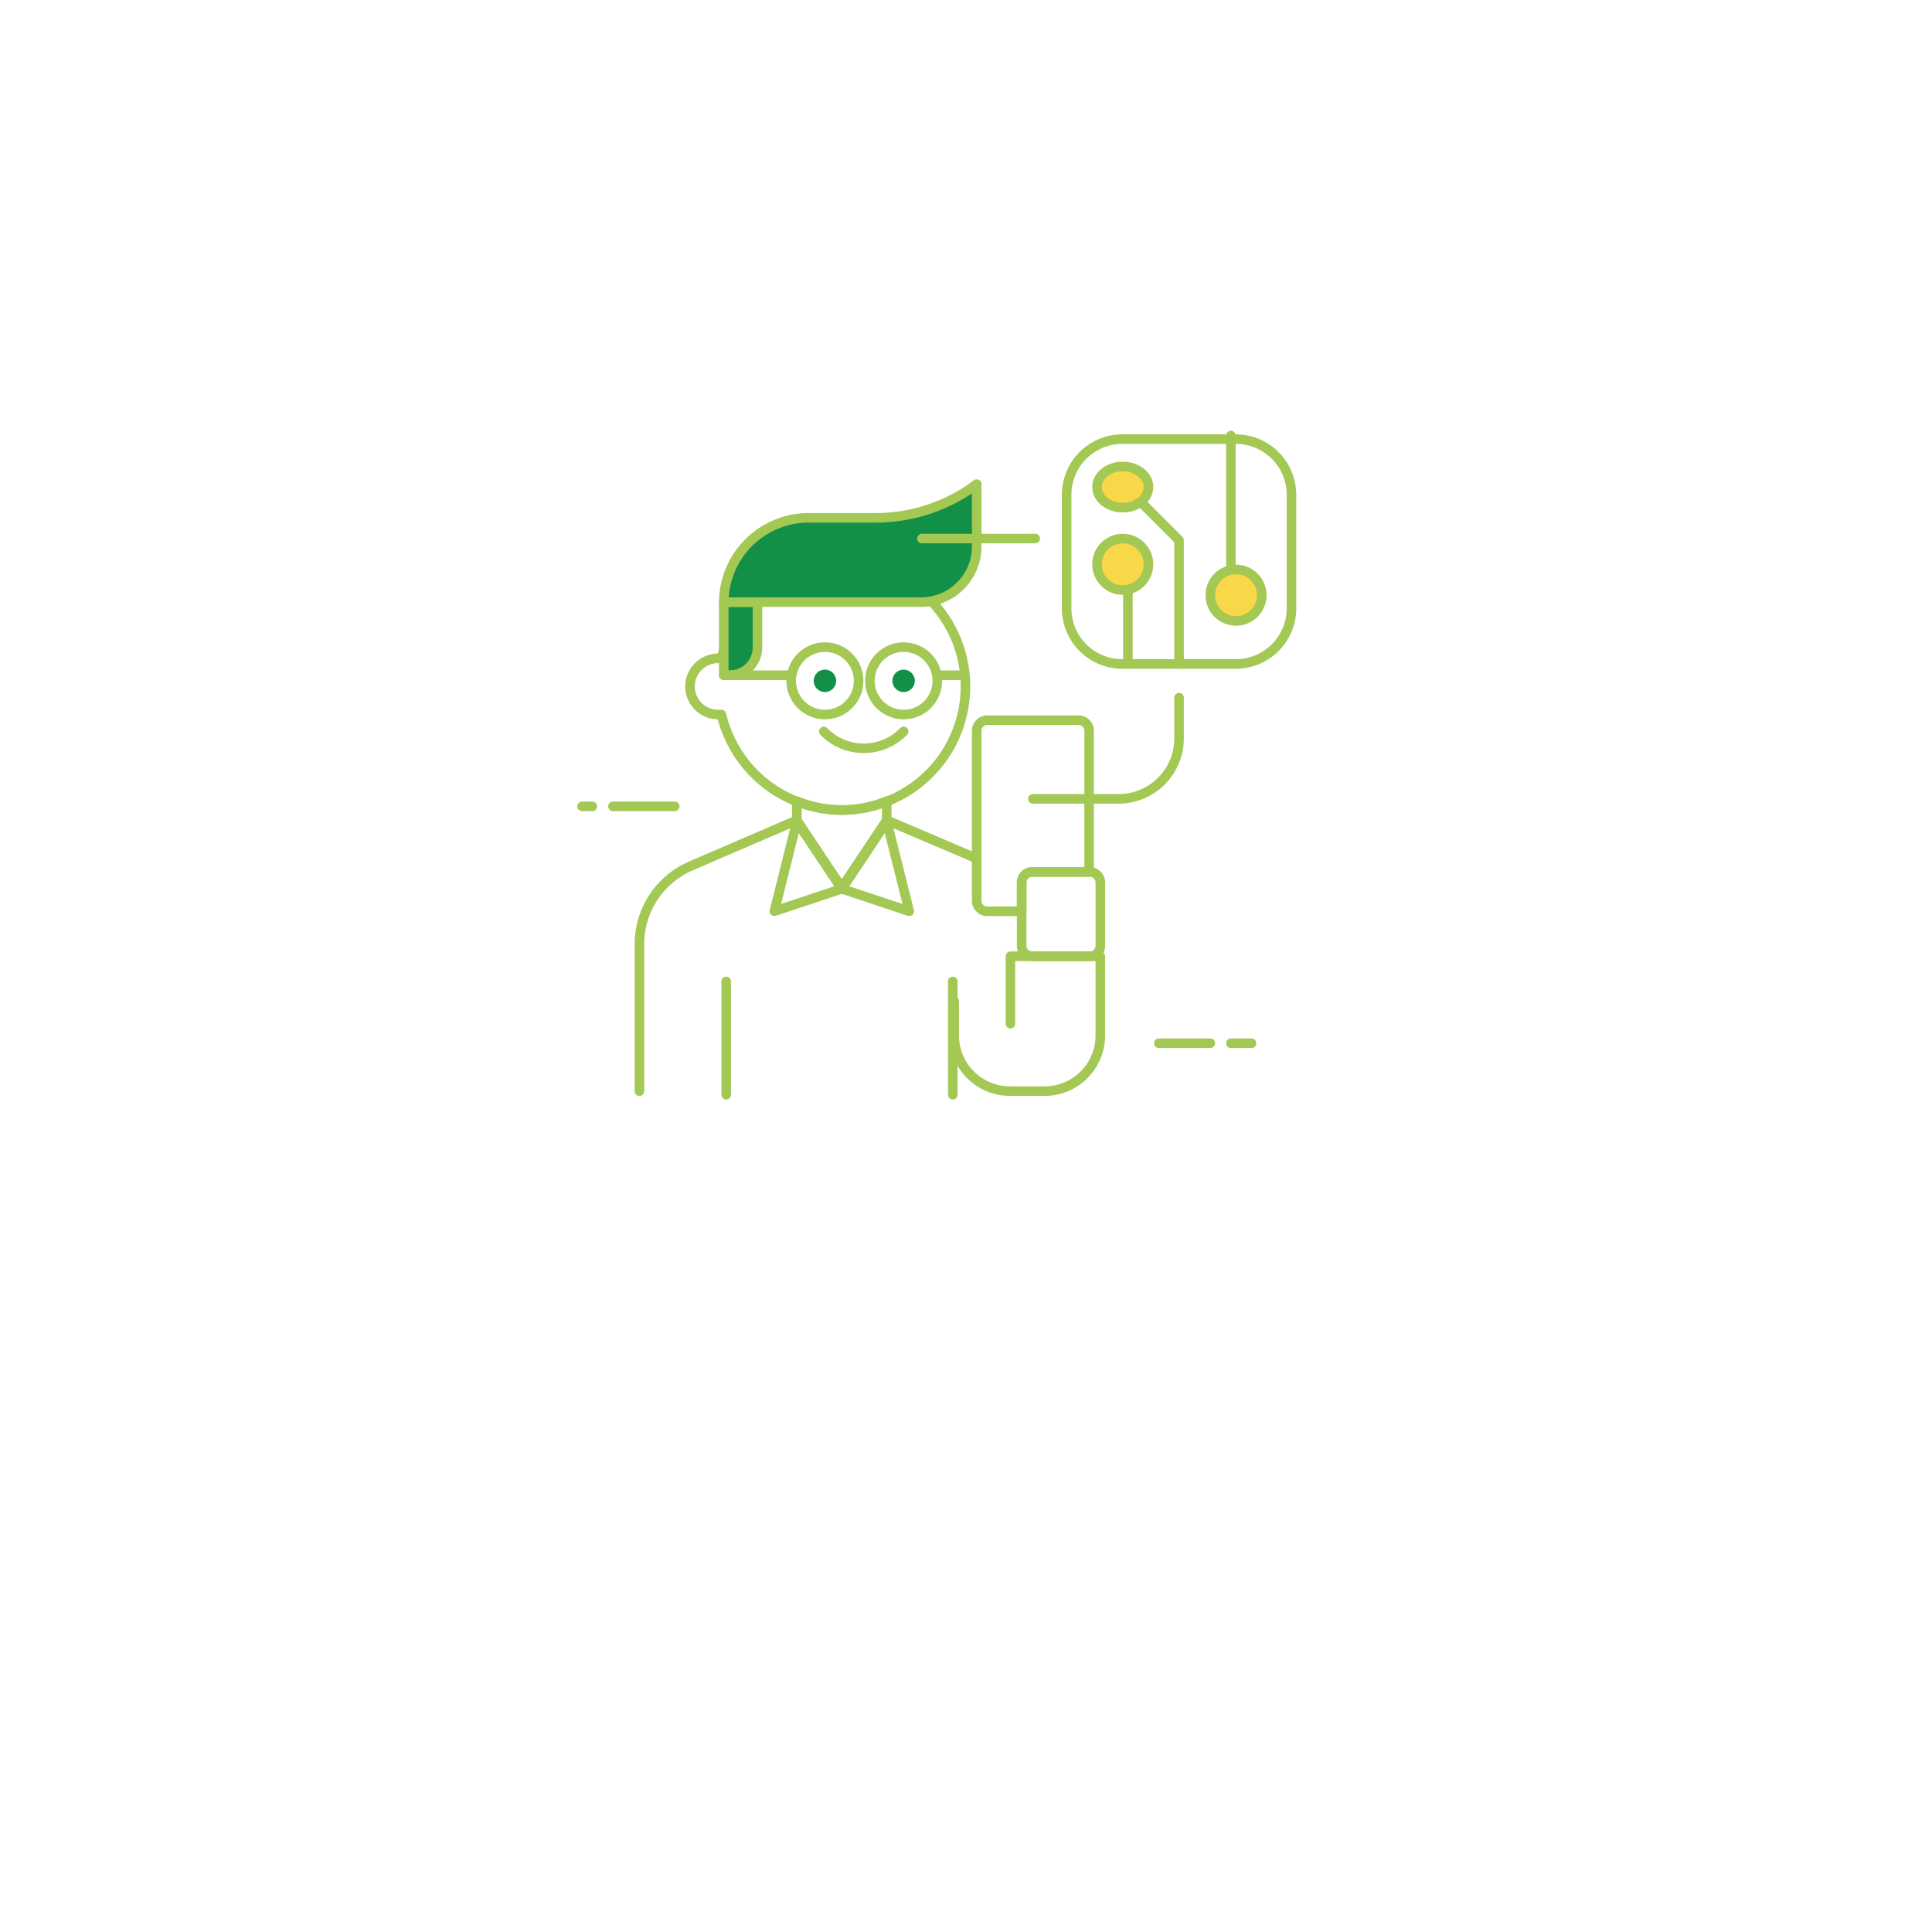 <svg xmlns="http://www.w3.org/2000/svg" xmlns:xlink="http://www.w3.org/1999/xlink" width="202" height="202" viewBox="0 0 202 202">
  <defs>
    <filter id="Rectangle_4" x="0" y="0" width="202" height="202" filterUnits="userSpaceOnUse">
      <feOffset dx="3" dy="21" input="SourceAlpha"/>
      <feGaussianBlur stdDeviation="15" result="blur"/>
      <feFlood flood-color="#129048" flood-opacity="0.149"/>
      <feComposite operator="in" in2="blur"/>
      <feComposite in="SourceGraphic"/>
    </filter>
  </defs>
  <g id="Group_4475" data-name="Group 4475" transform="translate(42 24)">
    <g transform="matrix(1, 0, 0, 1, -42, -24)" filter="url(#Rectangle_4)">
      <rect id="Rectangle_4-2" data-name="Rectangle 4" width="112" height="112" rx="15" transform="translate(42 24)" fill="#fff"/>
    </g>
    <g id="Group_4417" data-name="Group 4417" transform="translate(-404.5 -1759.5)">
      <rect id="Rectangle_333" data-name="Rectangle 333" width="85" height="85" transform="translate(418 1773)" fill="none"/>
      <g id="Digital_Man" transform="translate(422.971 1778.387)">
        <g id="Group_4348" data-name="Group 4348" transform="translate(0.382 2.653)">
          <g id="Group_4341" data-name="Group 4341" transform="translate(60.304 63.535)">
            <line id="Line_14" data-name="Line 14" x2="5.384" transform="translate(0)" fill="none" stroke="#a3c854" stroke-linecap="round" stroke-linejoin="round" stroke-miterlimit="10" stroke-width="1"/>
            <line id="Line_15" data-name="Line 15" x2="2.154" transform="translate(7.538)" fill="none" stroke="#a3c854" stroke-linecap="round" stroke-linejoin="round" stroke-miterlimit="10" stroke-width="1"/>
          </g>
          <g id="Group_4342" data-name="Group 4342" transform="translate(0 38.768)">
            <line id="Line_16" data-name="Line 16" x1="6.461" transform="translate(3.231)" fill="none" stroke="#a3c854" stroke-linecap="round" stroke-linejoin="round" stroke-miterlimit="10" stroke-width="1"/>
            <line id="Line_17" data-name="Line 17" x1="1.077" fill="none" stroke="#a3c854" stroke-linecap="round" stroke-linejoin="round" stroke-miterlimit="10" stroke-width="1"/>
          </g>
          <g id="Group_4343" data-name="Group 4343" transform="translate(50.669 0)">
            <path id="Path_41440" data-name="Path 41440" d="M61.131,26.508H49.377A5.82,5.82,0,0,1,43.5,20.631V8.877A5.82,5.82,0,0,1,49.377,3H61.131a5.82,5.82,0,0,1,5.877,5.877V20.631A5.82,5.82,0,0,1,61.131,26.508Z" transform="translate(-43.5 -2.626)" fill="#fff" stroke="#a3c854" stroke-linecap="round" stroke-linejoin="round" stroke-miterlimit="10" stroke-width="1"/>
            <circle id="Ellipse_124" data-name="Ellipse 124" cx="2.692" cy="2.692" r="2.692" transform="translate(3.175 10.769)" fill="#f8d848" stroke="#a3c854" stroke-linecap="round" stroke-linejoin="round" stroke-miterlimit="10" stroke-width="1"/>
            <line id="Line_18" data-name="Line 18" y1="7.538" transform="translate(6.405 16.153)" fill="none" stroke="#a3c854" stroke-linecap="round" stroke-linejoin="round" stroke-miterlimit="10" stroke-width="1"/>
            <circle id="Ellipse_125" data-name="Ellipse 125" cx="2.692" cy="2.692" r="2.692" transform="translate(15.02 13.999)" fill="#f8d848" stroke="#a3c854" stroke-linecap="round" stroke-linejoin="round" stroke-miterlimit="10" stroke-width="1"/>
            <line id="Line_19" data-name="Line 19" y2="13.999" transform="translate(17.174)" fill="none" stroke="#a3c854" stroke-linecap="round" stroke-linejoin="round" stroke-miterlimit="10" stroke-width="1"/>
            <path id="Path_41441" data-name="Path 41441" d="M54.377,25.806V12.877L48.5,7" transform="translate(-42.623 -1.925)" fill="none" stroke="#a3c854" stroke-linecap="round" stroke-linejoin="round" stroke-miterlimit="10" stroke-width="1"/>
            <ellipse id="Ellipse_126" data-name="Ellipse 126" cx="2.692" cy="2.154" rx="2.692" ry="2.154" transform="translate(3.175 3.231)" fill="#f8d848" stroke="#a3c854" stroke-linecap="round" stroke-linejoin="round" stroke-miterlimit="10" stroke-width="1"/>
          </g>
          <g id="Group_4347" data-name="Group 4347" transform="translate(6.004 5.075)">
            <g id="Group_4345" data-name="Group 4345" transform="translate(0 24.683)">
              <line id="Line_20" data-name="Line 20" y1="11.846" transform="translate(32.763 27.316)" fill="none" stroke="#a3c854" stroke-linecap="round" stroke-linejoin="round" stroke-miterlimit="10" stroke-width="1"/>
              <line id="Line_21" data-name="Line 21" y1="11.846" transform="translate(9.072 27.316)" fill="none" stroke="#a3c854" stroke-linecap="round" stroke-linejoin="round" stroke-miterlimit="10" stroke-width="1"/>
              <path id="Path_41442" data-name="Path 41442" d="M33.5,53.7v3.526A5.82,5.82,0,0,0,39.377,63.1H42.9a5.82,5.82,0,0,0,5.877-5.877V49h-9.4v7.052" transform="translate(-0.589 -24.317)" fill="none" stroke="#a3c854" stroke-linecap="round" stroke-linejoin="round" stroke-miterlimit="10" stroke-width="1"/>
              <path id="Path_41443" data-name="Path 41443" d="M5.5,65.227v-15.4a8.909,8.909,0,0,1,5.289-8.11L21.955,36.9l4.7,7.052,4.7-7.052,9.4,4" transform="translate(-5.5 -26.439)" fill="none" stroke="#a3c854" stroke-linecap="round" stroke-linejoin="round" stroke-miterlimit="10" stroke-width="1"/>
              <g id="Group_4344" data-name="Group 4344" transform="translate(14.105 10.578)">
                <path id="Path_41444" data-name="Path 41444" d="M17.5,46.4l7.052-2.351L19.851,37Z" transform="translate(-17.5 -37)" fill="none" stroke="#a3c854" stroke-linecap="round" stroke-linejoin="round" stroke-miterlimit="10" stroke-width="1"/>
                <path id="Path_41445" data-name="Path 41445" d="M28.2,37l-4.7,7.052L30.552,46.4Z" transform="translate(-16.448 -37)" fill="none" stroke="#a3c854" stroke-linecap="round" stroke-linejoin="round" stroke-miterlimit="10" stroke-width="1"/>
              </g>
              <path id="Path_41446" data-name="Path 41446" d="M24.2,36.14a12.425,12.425,0,0,1-4.7-.94v2.116l4.7,7.052,4.7-7.052V35.2A12.425,12.425,0,0,1,24.2,36.14Z" transform="translate(-3.045 -26.737)" fill="none" stroke="#a3c854" stroke-linecap="round" stroke-linejoin="round" stroke-miterlimit="10" stroke-width="1"/>
              <path id="Path_41447" data-name="Path 41447" d="M46.552,50.315H40.675A1.11,1.11,0,0,1,39.5,49.14V42.675A1.11,1.11,0,0,1,40.675,41.5h5.877a1.11,1.11,0,0,1,1.175,1.175V49.14A1.11,1.11,0,0,1,46.552,50.315Z" transform="translate(0.463 -25.632)" fill="none" stroke="#a3c854" stroke-linecap="round" stroke-linejoin="round" stroke-miterlimit="10" stroke-width="1"/>
              <path id="Path_41448" data-name="Path 41448" d="M40.2,45.043a1.11,1.11,0,0,1,1.175-1.175h5.877V29.175A1.11,1.11,0,0,0,46.078,28h-9.4A1.11,1.11,0,0,0,35.5,29.175V46.806a1.11,1.11,0,0,0,1.175,1.175H40.2Z" transform="translate(-0.238 -28)" fill="none" stroke="#a3c854" stroke-linecap="round" stroke-linejoin="round" stroke-miterlimit="10" stroke-width="1"/>
            </g>
            <g id="Group_4346" data-name="Group 4346" transform="translate(5.289)">
              <path id="Path_41449" data-name="Path 41449" d="M25.868,14a12.862,12.862,0,0,0-12.577,9.991h-.353a2.938,2.938,0,0,0,0,5.877h.353A12.923,12.923,0,1,0,25.868,14Z" transform="translate(-10 -5.772)" fill="none" stroke="#a3c854" stroke-linecap="round" stroke-linejoin="round" stroke-miterlimit="10" stroke-width="1"/>
              <path id="Path_41450" data-name="Path 41450" d="M13.588,25.14H13V17.5h3.526v4.7A2.91,2.91,0,0,1,13.588,25.14Z" transform="translate(-9.474 -5.158)" fill="#129048" stroke="#a3c854" stroke-linecap="round" stroke-linejoin="round" stroke-miterlimit="10" stroke-width="1"/>
              <circle id="Ellipse_127" data-name="Ellipse 127" cx="1.175" cy="1.175" r="1.175" transform="translate(21.157 19.394)" fill="#129048"/>
              <circle id="Ellipse_128" data-name="Ellipse 128" cx="1.175" cy="1.175" r="1.175" transform="translate(12.929 19.394)" fill="#129048"/>
              <path id="Path_41451" data-name="Path 41451" d="M30.245,29A5.819,5.819,0,0,1,21.9,29" transform="translate(-7.913 -3.141)" fill="none" stroke="#a3c854" stroke-linecap="round" stroke-linejoin="round" stroke-miterlimit="10" stroke-width="1"/>
              <path id="Path_41452" data-name="Path 41452" d="M33.569,19.342H13a8.88,8.88,0,0,1,8.815-8.815h7.052a17.64,17.64,0,0,0,9.756-2.938L39.446,7v6.465A5.82,5.82,0,0,1,33.569,19.342Z" transform="translate(-9.474 -7)" fill="#129048" stroke="#a3c854" stroke-linecap="round" stroke-linejoin="round" stroke-miterlimit="10" stroke-width="1"/>
              <circle id="Ellipse_129" data-name="Ellipse 129" cx="3.526" cy="3.526" r="3.526" transform="translate(10.578 17.043)" fill="none" stroke="#a3c854" stroke-linecap="round" stroke-linejoin="round" stroke-miterlimit="10" stroke-width="1"/>
              <circle id="Ellipse_130" data-name="Ellipse 130" cx="3.526" cy="3.526" r="3.526" transform="translate(18.806 17.043)" fill="none" stroke="#a3c854" stroke-linecap="round" stroke-linejoin="round" stroke-miterlimit="10" stroke-width="1"/>
              <line id="Line_22" data-name="Line 22" x1="7.052" transform="translate(3.526 19.982)" fill="none" stroke="#a3c854" stroke-linecap="round" stroke-linejoin="round" stroke-miterlimit="10" stroke-width="1"/>
              <line id="Line_23" data-name="Line 23" x2="2.351" transform="translate(25.859 19.982)" fill="none" stroke="#a3c854" stroke-linecap="round" stroke-linejoin="round" stroke-miterlimit="10" stroke-width="1"/>
            </g>
          </g>
          <line id="Line_24" data-name="Line 24" x1="11.846" transform="translate(35.537 10.769)" fill="#90caf9" stroke="#a3c854" stroke-linecap="round" stroke-linejoin="round" stroke-miterlimit="10" stroke-width="1"/>
          <path id="Path_41453" data-name="Path 41453" d="M55.78,26v4.231a6.321,6.321,0,0,1-6.347,6.347H40.5" transform="translate(6.643 1.407)" fill="none" stroke="#a3c854" stroke-linecap="round" stroke-linejoin="round" stroke-miterlimit="10" stroke-width="1"/>
        </g>
      </g>
    </g>
  </g>
</svg>
